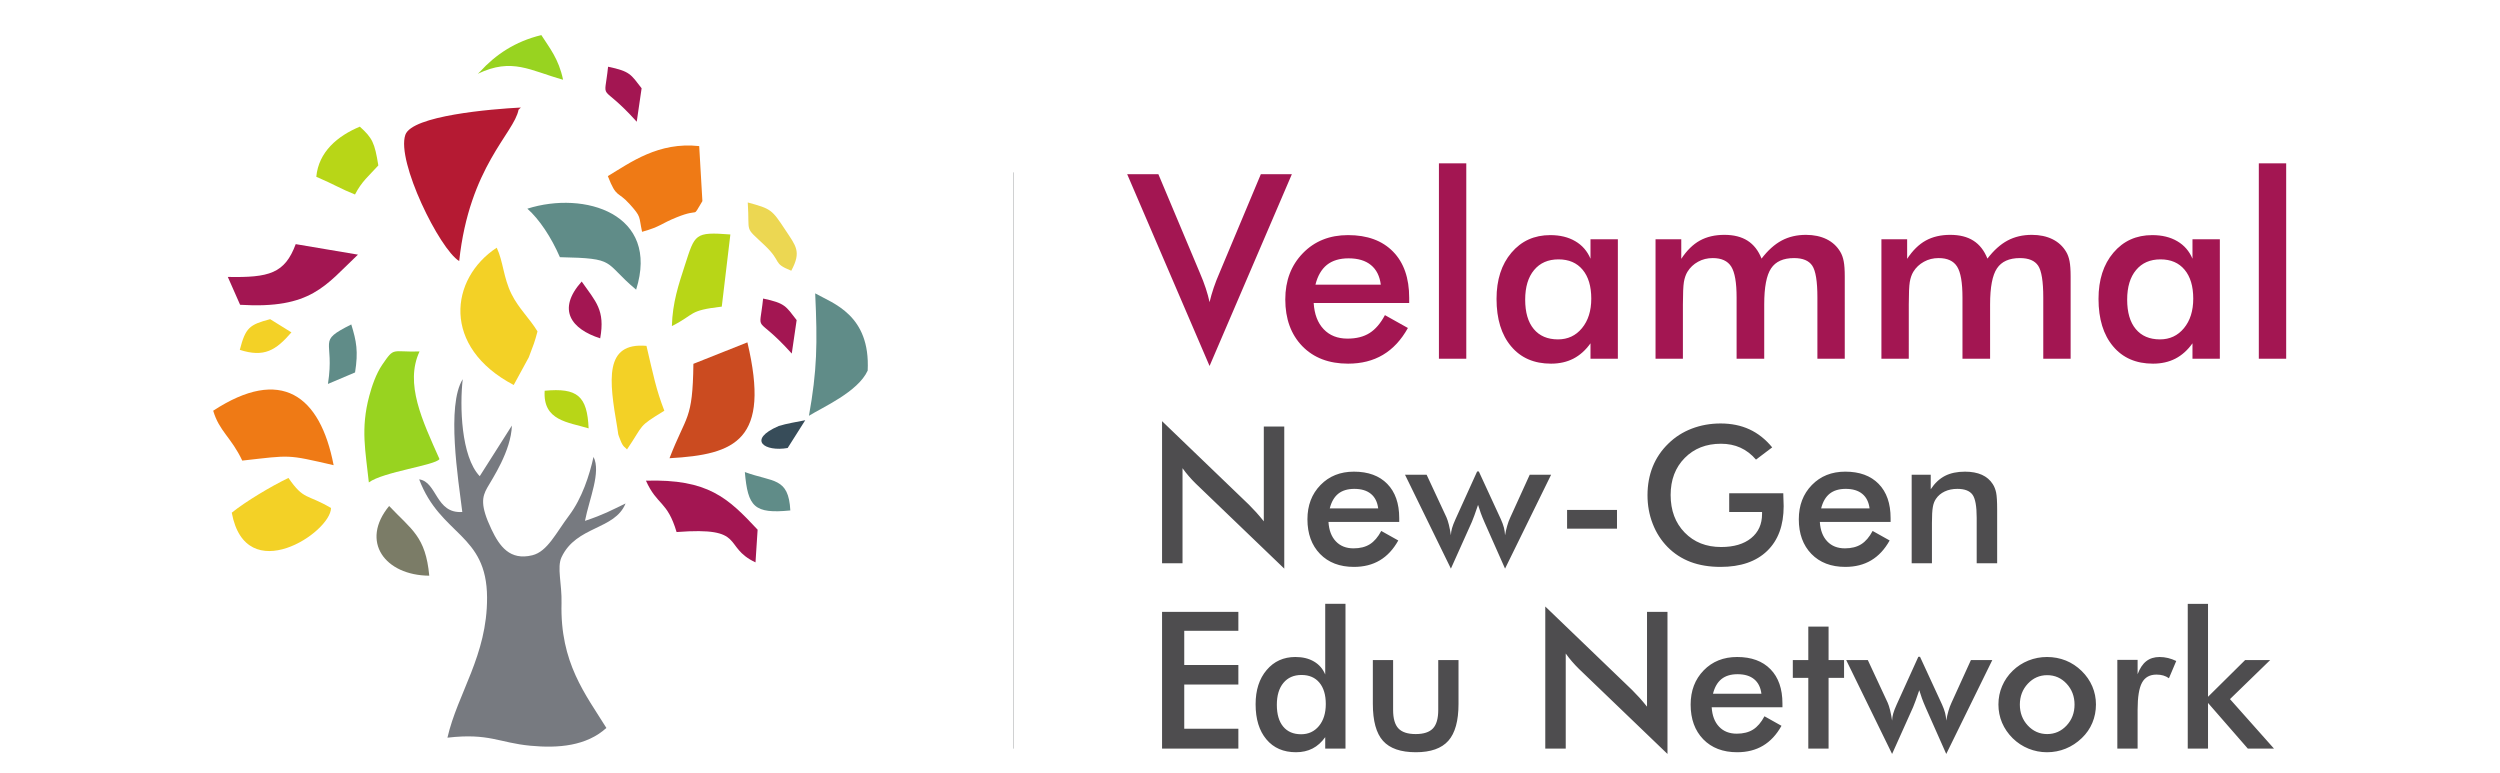 <?xml version="1.0" encoding="UTF-8" standalone="no"?>
<svg
   xmlns:dc="http://purl.org/dc/elements/1.1/"
   xmlns:cc="http://creativecommons.org/ns#"
   xmlns:rdf="http://www.w3.org/1999/02/22-rdf-syntax-ns#"
   xmlns:svg="http://www.w3.org/2000/svg"
   xmlns="http://www.w3.org/2000/svg"
   xmlns:sodipodi="http://sodipodi.sourceforge.net/DTD/sodipodi-0.dtd"
   xmlns:inkscape="http://www.inkscape.org/namespaces/inkscape"
   version="1.1"
   id="svg2"
   xml:space="preserve"
   width="9600"
   height="2967.96"
   viewBox="0 0 9600 2967.96"
   sodipodi:docname="Edu-Network (1).ai"><defs
     id="defs6"><clipPath
       clipPathUnits="userSpaceOnUse"
       id="clipPath18"><path
         d="M 0,2225.97 H 7200 V 0 H 0 Z"
         id="path16" /></clipPath></defs><sodipodi:namedview
     pagecolor="#ffffff"
     bordercolor="#666666"
     borderopacity="1"
     objecttolerance="10"
     gridtolerance="10"
     guidetolerance="10"
     inkscape:pageopacity="0"
     inkscape:pageshadow="2"
     inkscape:window-width="640"
     inkscape:window-height="480"
     id="namedview4" /><g
     id="g10"
     inkscape:groupmode="layer"
     inkscape:label="Edu-Network (1)"
     transform="matrix(1.333,0,0,-1.333,0,2967.96)"><g
       id="g12"><g
         id="g14"
         clip-path="url(#clipPath18)"><g
           id="g20"
           transform="translate(3484.412,1172.23)"><path
             d="m 0,0 -237.328,552.522 h 89.858 L -28.378,269.191 c 7.073,-16.351 12.892,-31.597 17.477,-45.485 C -6.3,209.697 -2.729,196.443 0,183.929 c 3.09,13.252 7.074,27.012 11.897,41.4 4.842,14.239 10.541,28.858 17.116,43.862 l 118.734,283.331 h 89.359 z M 575.071,181.447 H 299.93 c 1.992,-32.223 11.537,-57.383 28.765,-75.487 17.1,-18.094 40.026,-27.125 68.663,-27.125 25.408,0 46.586,5.322 63.444,15.975 16.988,10.652 31.736,27.89 44.379,51.684 l 66.181,-37.057 C 552.032,74.741 528.099,49.083 499.481,32.105 470.964,15.126 437.393,6.706 398.963,6.706 c -55.271,0 -99.153,16.84 -131.866,50.428 -32.593,33.702 -48.962,78.57 -48.962,134.717 0,54.044 16.859,98.294 50.697,133.119 33.7,34.697 77.092,52.052 130.131,52.052 55.409,0 98.655,-15.871 129.635,-47.589 30.987,-31.605 46.473,-76.104 46.473,-133.119 z m -81.797,52.791 c -3.09,24.662 -12.516,43.512 -28.25,56.397 -15.75,13.013 -37.305,19.459 -64.567,19.459 -25.915,0 -46.731,-6.326 -62.465,-18.842 -15.631,-12.644 -26.654,-31.597 -32.98,-57.014 z M 660.721,583.74 h 78.825 V 20.816 H 660.721 Z M 1176.184,20.816 h -78.824 v 44.499 c -14.02,-19.708 -30.492,-34.455 -49.213,-44.129 -18.824,-9.649 -40.275,-14.48 -64.567,-14.48 -48.594,0 -87.007,16.59 -114.888,49.94 -28.018,33.21 -42.01,78.826 -42.01,136.698 0,54.903 14.248,99.274 42.877,132.999 28.637,33.821 65.941,50.679 111.908,50.679 28.147,0 52.182,-5.818 72.131,-17.596 19.957,-11.657 34.584,-28.515 43.762,-50.439 v 56.13 h 78.824 z m -76.594,173.267 c 0,35.572 -8.3,63.323 -24.91,83.178 -16.619,19.949 -39.787,29.863 -69.529,29.863 -29.872,0 -53.307,-10.3 -70.285,-30.748 -17.092,-20.446 -25.65,-48.936 -25.65,-85.264 0,-36.567 8.172,-64.817 24.663,-84.646 16.489,-19.948 39.786,-29.862 69.778,-29.862 28.387,0 51.435,10.772 69.16,32.343 17.838,21.572 26.773,49.942 26.773,85.136 M 1363.563,20.816 h -78.826 v 344.301 h 74.122 V 308.6 c 15.751,24.052 33.589,41.65 53.547,52.688 19.948,11.023 43.511,16.473 70.654,16.473 26.893,0 49.187,-5.571 66.8,-16.842 17.717,-11.288 31.099,-28.515 40.275,-51.58 18.216,23.803 37.555,41.16 57.992,52.07 20.449,10.902 43.761,16.352 69.901,16.352 22.678,0 42.524,-4.223 59.494,-12.515 16.978,-8.421 30.111,-20.568 39.537,-36.568 4.463,-7.433 7.699,-16.472 9.666,-26.902 2.111,-10.404 3.091,-25.279 3.091,-44.593 V 20.816 h -78.81 v 176.751 c 0,46.216 -4.953,76.698 -14.748,91.325 -9.793,14.627 -27.261,21.941 -52.421,21.941 -30.997,0 -53.057,-9.916 -66.19,-29.624 -13.272,-19.709 -19.828,-54.285 -19.828,-103.599 V 20.816 h -79.566 v 176.751 c 0,42.629 -5.082,72.131 -15.364,88.603 -10.283,16.491 -28.148,24.663 -53.306,24.663 -15.487,0 -29.624,-3.46 -42.379,-10.533 -12.893,-7.065 -23.049,-16.73 -30.61,-29.006 -4.834,-8.051 -8.191,-17.846 -10.181,-29.374 -1.846,-11.639 -2.85,-33.082 -2.85,-64.31 z m 650.686,0 h -78.827 v 344.301 h 74.116 V 308.6 c 15.732,24.052 33.595,41.65 53.545,52.688 19.957,11.023 43.496,16.473 70.636,16.473 26.903,0 49.213,-5.571 66.809,-16.842 17.718,-11.288 31.117,-28.515 40.275,-51.58 18.225,23.803 37.547,41.16 58.011,52.07 20.448,10.902 43.735,16.352 69.899,16.352 22.678,0 42.508,-4.223 59.487,-12.515 16.986,-8.421 30.111,-20.568 39.538,-36.568 4.464,-7.433 7.68,-16.472 9.673,-26.902 2.086,-10.404 3.091,-25.279 3.091,-44.593 V 20.816 h -78.828 v 176.751 c 0,46.216 -4.961,76.698 -14.746,91.325 -9.794,14.627 -27.271,21.941 -52.431,21.941 -30.969,0 -53.031,-9.916 -66.182,-29.624 -13.253,-19.709 -19.828,-54.285 -19.828,-103.599 V 20.816 h -79.574 v 176.751 c 0,42.629 -5.08,72.131 -15.364,88.603 -10.284,16.491 -28.121,24.663 -53.281,24.663 -15.502,0 -29.623,-3.46 -42.387,-10.533 -12.902,-7.065 -23.064,-16.73 -30.619,-29.006 -4.84,-8.051 -8.181,-17.846 -10.164,-29.374 -1.861,-11.639 -2.849,-33.082 -2.849,-64.31 z m 896.083,0 h -78.826 v 44.499 c -14.019,-19.708 -30.507,-34.455 -49.213,-44.129 -18.839,-9.649 -40.275,-14.481 -64.568,-14.481 -48.593,0 -87.005,16.591 -114.902,49.941 -28.001,33.21 -42.001,78.826 -42.001,136.698 0,54.903 14.239,99.274 42.884,132.999 28.619,33.821 65.923,50.679 111.908,50.679 28.131,0 52.183,-5.818 72.131,-17.597 19.95,-11.656 34.576,-28.514 43.761,-50.438 v 56.13 h 78.826 z m -76.612,173.267 c 0,35.572 -8.301,63.323 -24.911,83.178 -16.601,19.948 -39.769,29.863 -69.512,29.863 -29.89,0 -53.306,-10.301 -70.285,-30.748 -17.107,-20.446 -25.648,-48.936 -25.648,-85.264 0,-36.567 8.172,-64.817 24.662,-84.646 16.473,-19.948 39.785,-29.862 69.777,-29.862 28.371,0 51.436,10.772 69.153,32.343 17.847,21.572 26.764,49.942 26.764,85.136 m 188.89,389.657 h 78.826 V 20.816 h -78.826 z"
             style="fill:#a31652;fill-opacity:1;fill-rule:nonzero;stroke:none"
             id="path22" /></g><g
           id="g24"
           transform="translate(3347.567,603.906)"><path
             d="M 0,0 V 409.35 L 250.307,168.692 c 6.79,-6.816 13.682,-14.061 20.748,-21.77 6.978,-7.725 14.326,-16.429 22.043,-26.076 v 273.071 h 58.944 V -15.416 L 96.877,229.74 c -6.797,6.697 -13.425,13.684 -19.742,21.031 -6.439,7.347 -12.396,15.056 -18.181,23.124 L 58.954,0 Z M 683.228,119.008 H 479.394 c 1.476,-23.881 8.541,-42.508 21.305,-55.915 12.67,-13.409 29.657,-20.122 50.861,-20.122 18.824,0 34.523,3.949 47.021,11.845 12.568,7.915 23.503,20.67 32.859,38.286 L 680.489,65.668 C 666.163,39.949 648.437,20.945 627.217,8.379 606.109,-4.205 581.233,-10.454 552.753,-10.454 c -40.945,0 -73.454,12.479 -97.693,37.374 -24.157,24.962 -36.269,58.216 -36.269,99.796 0,40.036 12.481,72.826 37.556,98.63 24.979,25.7 57.116,38.558 96.406,38.558 41.047,0 73.1,-11.742 96.053,-35.245 22.945,-23.417 34.422,-56.38 34.422,-98.63 z m -60.594,39.107 c -2.31,18.285 -9.271,32.226 -20.937,41.787 -11.657,9.631 -27.639,14.422 -47.837,14.422 -19.195,0 -34.619,-4.687 -46.267,-13.957 -11.572,-9.375 -19.744,-23.418 -24.439,-42.252 z M 988.06,-15.416 929.208,117.359 c -4.481,10.182 -8.154,19.281 -11.09,27.263 -2.85,8.001 -5.417,15.88 -7.812,23.607 -3.957,-11.675 -7.452,-21.684 -10.473,-30.027 -3.029,-8.345 -5.415,-14.61 -7.244,-18.749 L 832.081,-15.416 699.846,255.097 h 62.267 l 57.289,-122.955 c 2.283,-5.236 4.585,-12.31 6.893,-21.392 2.198,-9.099 4.13,-19.09 5.786,-30.026 0.172,6.421 1.192,13.219 3.193,20.189 1.941,6.987 5.348,15.606 9.932,25.803 l 62.431,137.737 h 4.867 l 63.538,-137.737 c 3.862,-8.618 6.799,-16.515 8.738,-23.948 1.82,-7.348 2.936,-14.697 3.28,-22.044 1.673,9.734 3.681,18.815 6.265,27.451 2.473,8.636 5.322,16.446 8.627,23.417 l 56.19,123.505 h 61.617 z m 178.699,169.137 h 143.789 V 99.729 h -143.789 z m 466.999,47.933 h 155.823 c 0,-2.677 0.086,-6.437 0.267,-11.313 0.541,-12.756 0.825,-21.289 0.825,-25.786 0,-55.384 -15.873,-98.425 -47.556,-129 -31.768,-30.679 -76.491,-46.009 -134.149,-46.009 -32.326,0 -61.075,4.772 -86.32,14.215 -25.245,9.579 -47.46,23.88 -66.379,43.074 -18.637,19.004 -32.962,41.322 -42.876,67.039 -10.027,25.614 -14.98,53.066 -14.98,82.252 0,29.769 5.065,57.203 15.15,82.388 10.198,25.048 25.161,47.177 45.092,66.371 19.184,18.833 41.684,33.134 67.496,43.056 25.786,9.821 53.425,14.783 82.817,14.783 30.937,0 58.765,-5.683 83.186,-16.979 24.421,-11.28 46.267,-28.552 65.47,-51.882 L 1710.979,298.6 c -13.322,15.434 -28.284,26.92 -44.996,34.439 -16.619,7.52 -35.255,11.279 -55.925,11.279 -42.688,0 -77.496,-13.666 -104.475,-41.031 -27.006,-27.365 -40.508,-62.885 -40.508,-106.596 0,-44.532 13.502,-80.619 40.508,-108.258 26.979,-27.745 61.968,-41.598 105.033,-41.598 36.549,0 65.383,8.55 86.319,25.528 21.023,17.065 31.486,40.225 31.486,69.685 v 5.613 h -94.663 z m 464.981,-82.646 h -203.857 c 1.474,-23.881 8.549,-42.508 21.312,-55.915 12.671,-13.409 29.659,-20.122 50.877,-20.122 18.809,0 34.508,3.949 47.006,11.845 12.567,7.915 23.502,20.67 32.86,38.286 l 49.048,-27.434 c -14.336,-25.719 -32.052,-44.723 -53.273,-57.289 -21.115,-12.584 -45.983,-18.833 -74.447,-18.833 -40.963,0 -73.47,12.479 -97.711,37.374 -24.139,24.962 -36.268,58.216 -36.268,99.796 0,40.036 12.481,72.826 37.556,98.63 24.978,25.7 57.117,38.558 96.423,38.558 41.031,0 73.074,-11.742 96.037,-35.245 22.945,-23.417 34.437,-56.38 34.437,-98.63 z m -60.609,39.107 c -2.293,18.285 -9.273,32.226 -20.945,41.787 -11.649,9.631 -27.631,14.422 -47.831,14.422 -19.184,0 -34.619,-4.687 -46.267,-13.957 -11.57,-9.375 -19.742,-23.418 -24.439,-42.252 z M 2159.428,0 v 255.097 h 54.903 v -41.89 c 11.648,17.648 25.33,30.49 41.133,38.576 15.787,8.07 34.988,12.121 57.658,12.121 19.006,0 35.16,-3.039 48.578,-9.013 13.305,-6.043 23.785,-14.954 31.314,-26.799 4.498,-6.988 7.717,-15.158 9.733,-24.515 1.914,-9.27 2.938,-25.632 2.938,-48.946 V 0 h -58.948 v 130.939 c 0,33.512 -4.041,55.831 -12.214,66.852 -8.18,11.006 -22.678,16.533 -43.529,16.533 -13.589,0 -25.787,-2.472 -36.448,-7.519 -10.652,-5.065 -19.107,-12.139 -25.15,-21.22 -4.327,-6.163 -7.348,-13.958 -9.004,-23.606 -1.743,-9.544 -2.585,-24.791 -2.585,-45.821 V 0 Z M 0,-533.901 v 393.917 H 219.816 V -194.51 H 63.915 v -98.63 h 155.901 v -56.189 H 63.915 v -127.249 h 155.901 v -57.323 z m 471.677,128.38 c 0,26.352 -6.155,46.919 -18.448,61.616 -12.3,14.78 -29.476,22.112 -51.501,22.112 -22.139,0 -39.488,-7.606 -52.08,-22.765 -12.67,-15.159 -18.997,-36.275 -18.997,-63.161 0,-27.09 6.061,-48.035 18.259,-62.73 12.223,-14.764 29.486,-22.113 51.708,-22.113 21.11,0 38.285,7.984 51.418,23.863 13.024,15.883 19.641,36.912 19.641,63.178 m -1.656,288.677 h 58.404 v -417.057 h -58.404 v 32.962 c -10.37,-14.575 -22.577,-25.511 -36.439,-32.671 -13.966,-7.158 -29.855,-10.746 -47.839,-10.746 -36.001,0 -64.465,12.309 -85.118,37.014 -20.746,24.601 -31.143,58.386 -31.143,101.274 0,40.685 10.568,73.527 31.788,98.507 21.202,25.082 48.842,37.563 82.911,37.563 20.85,0 38.654,-4.309 53.443,-13.03 14.782,-8.634 25.615,-21.132 32.397,-37.374 z m 195.575,-161.961 v -143.799 c 0,-24.685 5.15,-42.523 15.347,-53.251 10.182,-10.75 26.706,-16.157 49.667,-16.157 22.953,0 39.478,5.407 49.675,16.157 10.198,10.728 15.331,28.566 15.331,53.251 v 143.799 h 58.397 v -126.269 c 0,-48.74 -9.735,-84.192 -29.28,-106.235 -19.572,-22.027 -50.774,-33.047 -93.582,-33.047 -43.511,0 -75.101,10.919 -94.646,32.772 -19.57,21.873 -29.288,57.393 -29.288,106.51 v 126.269 z m 438.354,-255.096 v 409.349 l 250.299,-240.659 c 6.79,-6.798 13.683,-14.043 20.748,-21.768 6.979,-7.708 14.326,-16.429 22.043,-26.078 v 273.073 h 58.945 v -409.334 l -255.173,245.158 c -6.782,6.712 -13.391,13.681 -19.735,21.029 -6.42,7.348 -12.394,15.056 -18.181,23.142 v -273.912 z m 683.238,119.008 h -203.851 c 1.476,-23.881 8.54,-42.509 21.305,-55.918 12.678,-13.408 29.658,-20.102 50.877,-20.102 18.806,0 34.507,3.948 47.005,11.828 12.575,7.915 23.503,20.688 32.875,38.318 l 49.034,-27.467 c -14.329,-25.718 -32.054,-44.723 -53.266,-57.289 -21.115,-12.584 -45.991,-18.833 -74.455,-18.833 -40.963,0 -73.461,12.48 -97.711,37.374 -24.13,24.962 -36.268,58.216 -36.268,99.814 0,40.018 12.482,72.809 37.555,98.611 24.981,25.702 57.117,38.559 96.424,38.559 41.03,0 73.084,-11.744 96.037,-35.244 22.943,-23.417 34.439,-56.381 34.439,-98.63 z m -60.613,39.108 c -2.282,18.283 -9.262,32.241 -20.918,41.785 -11.676,9.648 -27.658,14.422 -47.855,14.422 -19.177,0 -34.61,-4.67 -46.268,-13.957 -11.57,-9.374 -19.742,-23.418 -24.437,-42.25 z m 135.069,-158.116 v 203.849 h -44.62 v 51.247 h 44.62 v 96.398 h 58.397 v -96.398 h 44.618 v -51.247 h -44.618 v -203.849 z m 397.392,-15.417 -58.86,132.775 c -4.482,10.199 -8.155,19.281 -11.109,27.263 -2.832,7.999 -5.416,15.898 -7.792,23.606 -3.948,-11.658 -7.452,-21.666 -10.473,-30.026 -3.022,-8.345 -5.416,-14.593 -7.246,-18.714 l -60.524,-134.904 -132.219,270.513 h 62.268 l 57.289,-122.955 c 2.285,-5.236 4.592,-12.31 6.877,-21.391 2.214,-9.099 4.128,-19.091 5.785,-30.027 0.189,6.422 1.194,13.219 3.219,20.189 1.932,6.987 5.322,15.623 9.914,25.821 l 62.439,137.737 h 4.868 l 63.539,-137.737 c 3.843,-8.637 6.799,-16.533 8.719,-23.967 1.846,-7.347 2.955,-14.695 3.306,-22.043 1.649,9.734 3.674,18.816 6.241,27.451 2.497,8.634 5.321,16.447 8.626,23.416 l 56.207,123.506 h 61.599 z m 369.58,142.15 c 0,23.691 -7.613,43.777 -22.849,60.225 -15.264,16.429 -33.899,24.601 -55.925,24.601 -21.855,0 -40.508,-8.172 -55.839,-24.601 -15.33,-16.448 -22.936,-36.534 -22.936,-60.225 0,-23.691 7.606,-43.796 22.936,-60.242 15.331,-16.431 33.984,-24.602 55.839,-24.602 21.846,0 40.481,8.171 55.83,24.602 15.331,16.446 22.944,36.551 22.944,60.242 m -219.259,0.531 c 0,18.661 3.57,36.293 10.635,52.809 7.091,16.619 17.263,31.4 30.491,44.26 13.125,12.755 28.19,22.488 45.262,29.374 17.092,6.798 34.894,10.196 53.531,10.196 19.202,0 37.287,-3.398 54.266,-10.196 16.902,-6.886 32.139,-16.876 45.643,-30.115 13.416,-13.115 23.603,-27.897 30.677,-44.446 6.979,-16.429 10.455,-33.786 10.455,-51.882 0,-18.797 -3.476,-36.533 -10.371,-52.963 -6.891,-16.531 -16.994,-31.14 -30.308,-43.898 -13.957,-13.391 -29.46,-23.587 -46.551,-30.49 -16.979,-6.883 -34.979,-10.368 -53.811,-10.368 -18.439,0 -36.269,3.485 -53.248,10.368 -17.072,6.903 -32.222,16.894 -45.545,29.942 -13.4,13.306 -23.599,28.191 -30.662,44.722 -6.978,16.428 -10.464,34.06 -10.464,52.687 m 400.962,87.059 c 6.344,16.892 14.611,29.375 24.895,37.459 10.368,8.088 23.133,12.121 38.465,12.121 8.265,0 16.351,-1.012 24.351,-2.936 7.975,-1.922 15.873,-4.875 23.59,-8.548 l -21.031,-49.666 c -5.056,3.57 -10.473,6.248 -16.258,7.897 -5.872,1.733 -12.396,2.573 -19.545,2.573 -19.476,0 -33.332,-7.707 -41.787,-23.227 -8.437,-15.519 -12.68,-41.597 -12.68,-78.148 v -111.848 h -58.402 v 255.629 h 58.402 z m 144.434,-214.323 v 417.057 h 58.405 v -267.749 l 106.888,105.788 h 72.164 l -115.779,-112.483 126.8,-142.613 h -75.382 l -114.691,131.59 v -131.59 h -58.405"
             style="fill:#4e4d4f;fill-opacity:1;fill-rule:nonzero;stroke:none"
             id="path26" /></g><g
           id="g28"
           transform="translate(2918.955,1729.901)"><path
             d="M 0,0 V -1659.896"
             style="fill:none;stroke:#8f9295;stroke-width:1.224;stroke-linecap:butt;stroke-linejoin:miter;stroke-miterlimit:2.613;stroke-dasharray:none;stroke-opacity:1"
             id="path30" /></g><g
           id="g32"
           transform="translate(1381.956,854.729)"><path
             d="M 0,0 92.636,145.875 C 90.458,72.551 35.675,-8.086 21.425,-33.58 6.884,-59.555 0.927,-83.727 33.768,-152.965 c 23.28,-49.1 53.187,-90.663 117.755,-74.801 43.554,10.713 68.243,64.518 106.096,114.82 37.014,49.202 58.714,116.138 70.182,168.518 22.267,-43.691 -12.187,-120.654 -24.601,-184.261 55.865,18.833 73.324,29.288 116.878,50.128 -31.021,-76.774 -141.703,-63.88 -184.415,-154.8 -13.769,-29.273 1.423,-77.479 -0.036,-132.262 -4.565,-172.141 69.238,-262.685 129.241,-359.58 -57.306,-52.001 -138.115,-58.902 -218.685,-51.262 -91.229,8.652 -118.955,37.081 -239.2,23.227 29.392,128.364 114.819,236.814 114.149,403.718 -0.719,184.779 -134.062,177.705 -195.609,340.456 51.829,-7.143 47.178,-99.557 124.243,-93.977 -11.589,93.788 -46.199,306.238 1.288,382.576 C -57.787,203.714 -54.183,56.91 0,0"
             style="fill:#777a80;fill-opacity:1;fill-rule:evenodd;stroke:none"
             id="path34" /></g><g
           id="g36"
           transform="translate(1928.648,906.523)"><path
             d="M 0,0 C 48.927,126.699 66.765,107.454 68.843,271.913 L 224.4,333.777 C 291.115,52.088 191.093,10.576 0,0"
             style="fill:#cb4b20;fill-opacity:1;fill-rule:evenodd;stroke:none"
             id="path38" /></g><g
           id="g40"
           transform="translate(961.085,886.455)"><path
             d="M 0,0 C -136.793,31.503 -121.238,29.03 -263.182,13.202 -294.959,80.396 -329.416,97.6 -346.927,156.879 -151.212,284.951 -38.9,201.67 0,0"
             style="fill:#ef7a15;fill-opacity:1;fill-rule:evenodd;stroke:none"
             id="path42" /></g><g
           id="g44"
           transform="translate(1548.38,1271.787)"><path
             d="m 0,0 c -8.687,-32.576 -10.696,-36.62 -25.1,-74.603 l -43.4,-79.728 c -208.4,109.437 -184.416,306.507 -48.962,395.53 18.868,-39.623 19.021,-86.07 42.627,-133.574 C -54.062,65.821 -22.626,37.486 0,0"
             style="fill:#f3d126;fill-opacity:1;fill-rule:evenodd;stroke:none"
             id="path46" /></g><g
           id="g48"
           transform="translate(1500.481,1916.773)"><path
             d="m 0,0 -6.679,-6.326 c -12.738,-67.805 -141.736,-163.757 -171.008,-436.012 -56.533,34.326 -181.377,287.57 -155.129,363.615 C -313.622,-23.186 -84.242,-4.335 0,0"
             style="fill:#b51a33;fill-opacity:1;fill-rule:evenodd;stroke:none"
             id="path50" /></g><g
           id="g52"
           transform="translate(2023.414,1647.17)"><path
             d="m 0,0 c -32.602,-52.929 -2.009,-17.562 -73.924,-46.603 -47.692,-19.253 -44.826,-26.317 -99.848,-41.854 -9.872,45.932 -1.734,41.819 -35.537,79.546 -35.505,39.607 -37.753,15.769 -63.11,80.921 65.357,39.203 145.875,99.307 263.2,86.474 L 0,0"
             style="fill:#ef7a15;fill-opacity:1;fill-rule:evenodd;stroke:none"
             id="path54" /></g><g
           id="g56"
           transform="translate(1832.473,1392.073)"><path
             d="m 0,0 c -96.673,81.005 -53.013,90.131 -219.558,93.573 -24.928,57.538 -59.298,109.17 -93.736,139.711 C -148.844,285.604 69.117,218.898 0,0"
             style="fill:#608c88;fill-opacity:1;fill-rule:evenodd;stroke:none"
             id="path58" /></g><g
           id="g60"
           transform="translate(1031.13,1492.977)"><path
             d="m 0,0 c -94.061,-88.894 -134.611,-157.033 -339.441,-144.484 l -35.434,80.269 c 118.87,-2.267 164.175,9.63 195.61,94.49 L 0,0"
             style="fill:#a31652;fill-opacity:1;fill-rule:evenodd;stroke:none"
             id="path62" /></g><g
           id="g64"
           transform="translate(2182.491,700.648)"><path
             d="m 0,0 -6.113,-94.184 c -97.17,45.856 -23.554,103.059 -227.335,87.385 -26.921,90.543 -55.916,75.848 -88.261,147.969 C -142.82,146.389 -85.719,91.779 0,0"
             style="fill:#a31652;fill-opacity:1;fill-rule:evenodd;stroke:none"
             id="path66" /></g><g
           id="g68"
           transform="translate(1266.004,904.069)"><path
             d="m 0,0 c -11.555,-17.958 -162.665,-36.808 -203.49,-67.265 -9.426,90.252 -24.122,153.979 1.149,248.848 7.606,28.5 19.436,63.882 37.857,90.768 35.466,51.752 26.111,35.279 107.024,37.622 C -100.673,217.062 -49.186,110.853 0,0"
             style="fill:#98d320;fill-opacity:1;fill-rule:evenodd;stroke:none"
             id="path70" /></g><g
           id="g72"
           transform="translate(1913.764,1043.334)"><path
             d="m 0,0 c -77.926,-47.727 -57.032,-37.014 -107.54,-111.539 -5.803,7.364 -10.868,5.613 -19.004,26.714 -9.152,23.777 -4.55,9.991 -9.22,37.149 -23.434,136.142 -38.079,245.046 84.295,234.539 C -32.019,104.08 -23.676,60.723 0,0"
             style="fill:#f3d126;fill-opacity:1;fill-rule:evenodd;stroke:none"
             id="path74" /></g><g
           id="g76"
           transform="translate(953.583,763.105)"><path
             d="M 0,0 C -0.6,-70.628 -245.414,-232.351 -285.929,-13.494 -246.563,18.421 -172.055,62.988 -122.628,86.61 -77.632,21.426 -70.387,41.546 0,0"
             style="fill:#f3d126;fill-opacity:1;fill-rule:evenodd;stroke:none"
             id="path78" /></g><g
           id="g80"
           transform="translate(2079.226,1343.23)"><path
             d="m 0,0 c -98.182,-11.408 -74.353,-21.073 -143.745,-56.044 1.922,67.968 19.175,118.93 37.768,176.185 28.825,88.817 27.452,95.659 130.733,87.711 L 0,0"
             style="fill:#b8d617;fill-opacity:1;fill-rule:evenodd;stroke:none"
             id="path82" /></g><g
           id="g84"
           transform="translate(1089.861,1749.945)"><path
             d="m 0,0 c -27.605,-30.516 -48,-46.215 -67.193,-83.736 -40.106,15.881 -58.199,28.13 -111.506,51.092 6.678,71.727 61.151,117.642 125.479,144.364 C -17.15,78.827 -10.678,66.114 0,0"
             style="fill:#b8d617;fill-opacity:1;fill-rule:evenodd;stroke:none"
             id="path86" /></g><g
           id="g88"
           transform="translate(2499.547,1158.977)"><path
             d="M 0,0 C -28.001,-61.564 -130.923,-106.149 -169.224,-130.253 -145.79,0.18 -144.433,77.933 -151.216,222.477 -99.747,193.326 8.017,160.38 0,0"
             style="fill:#608c88;fill-opacity:1;fill-rule:evenodd;stroke:none"
             id="path90" /></g><g
           id="g92"
           transform="translate(2279.453,1446.623)"><path
             d="m 0,0 c -56.154,22.662 -24.343,23.727 -77.271,73.813 -59.264,56.114 -42.06,30.464 -48.071,122.854 67.265,-18.447 69.308,-20.01 108.314,-79.324 C 13.58,70.792 29.736,55.375 0,0"
             style="fill:#ecd752;fill-opacity:1;fill-rule:evenodd;stroke:none"
             id="path94" /></g><g
           id="g96"
           transform="translate(1376.375,2013.926)"><path
             d="M 0,0 6.661,6.326 C 50.629,54.585 107.145,93.152 183.095,111.505 206.615,74.448 233.002,43.503 245.688,-17.107 150.837,9.193 98.991,47.571 0,0"
             style="fill:#98d320;fill-opacity:1;fill-rule:evenodd;stroke:none"
             id="path98" /></g><g
           id="g100"
           transform="translate(1022.822,1153.621)"><path
             d="M 0,0 -78.13,-33.108 C -57.393,98.02 -113.17,86.826 -10.902,138.279 4.12,89.796 9.596,60.422 0,0"
             style="fill:#608c88;fill-opacity:1;fill-rule:evenodd;stroke:none"
             id="path102" /></g><g
           id="g104"
           transform="translate(2276.725,756.065)"><path
             d="M 0,0 C -104.055,-10.284 -122.356,10.146 -131.025,110.612 -49.426,80.688 -5.168,96.38 0,0"
             style="fill:#608c88;fill-opacity:1;fill-rule:evenodd;stroke:none"
             id="path106" /></g><g
           id="g108"
           transform="translate(1728.968,1251.873)"><path
             d="M 0,0 C -83.28,26.704 -125.667,82.568 -53.271,163.668 -12.807,105.599 14.8,81.727 0,0"
             style="fill:#a31652;fill-opacity:1;fill-rule:evenodd;stroke:none"
             id="path110" /></g><g
           id="g112"
           transform="translate(2294.905,1304.413)"><path
             d="M 0,0 -14.06,-96.387 C -122.372,23.933 -108.02,-47.305 -96.603,62.081 -32.91,48.715 -31.28,40.277 0,0"
             style="fill:#a31652;fill-opacity:1;fill-rule:evenodd;stroke:none"
             id="path114" /></g><g
           id="g116"
           transform="translate(1695.68,992.5)"><path
             d="M 0,0 C -58.783,18.096 -132.228,21.512 -126.629,108.416 -32.206,117.205 -4.171,93.496 0,0"
             style="fill:#b8d617;fill-opacity:1;fill-rule:evenodd;stroke:none"
             id="path118" /></g><g
           id="g120"
           transform="translate(839.504,1269.049)"><path
             d="m 0,0 c -44.86,-51.813 -78.457,-72.99 -148.691,-50.354 16.619,64.114 27.537,72.415 87.384,88.416 L 0,0"
             style="fill:#f3d126;fill-opacity:1;fill-rule:evenodd;stroke:none"
             id="path122" /></g><g
           id="g124"
           transform="translate(1236.596,568.112)"><path
             d="M 0,0 C -127.387,0.909 -200.04,98.097 -115.626,200.777 -50.799,132.243 -10.594,113.513 0,0"
             style="fill:#7b7c67;fill-opacity:1;fill-rule:evenodd;stroke:none"
             id="path126" /></g><g
           id="g128"
           transform="translate(2269.05,935.967)"><path
             d="M 0,0 C -66.146,-11.657 -117.856,23.383 -25.975,63.299 -2.986,70.56 26.543,75.145 50.646,80.036 L 0,0"
             style="fill:#374c59;fill-opacity:1;fill-rule:evenodd;stroke:none"
             id="path130" /></g><g
           id="g132"
           transform="translate(1848.319,1972.26)"><path
             d="M 0,0 -14.077,-96.407 C -122.373,23.906 -108.039,-47.323 -96.604,62.052 -32.91,48.713 -31.297,40.275 0,0"
             style="fill:#a31652;fill-opacity:1;fill-rule:evenodd;stroke:none"
             id="path134" /></g></g></g></g></svg>
